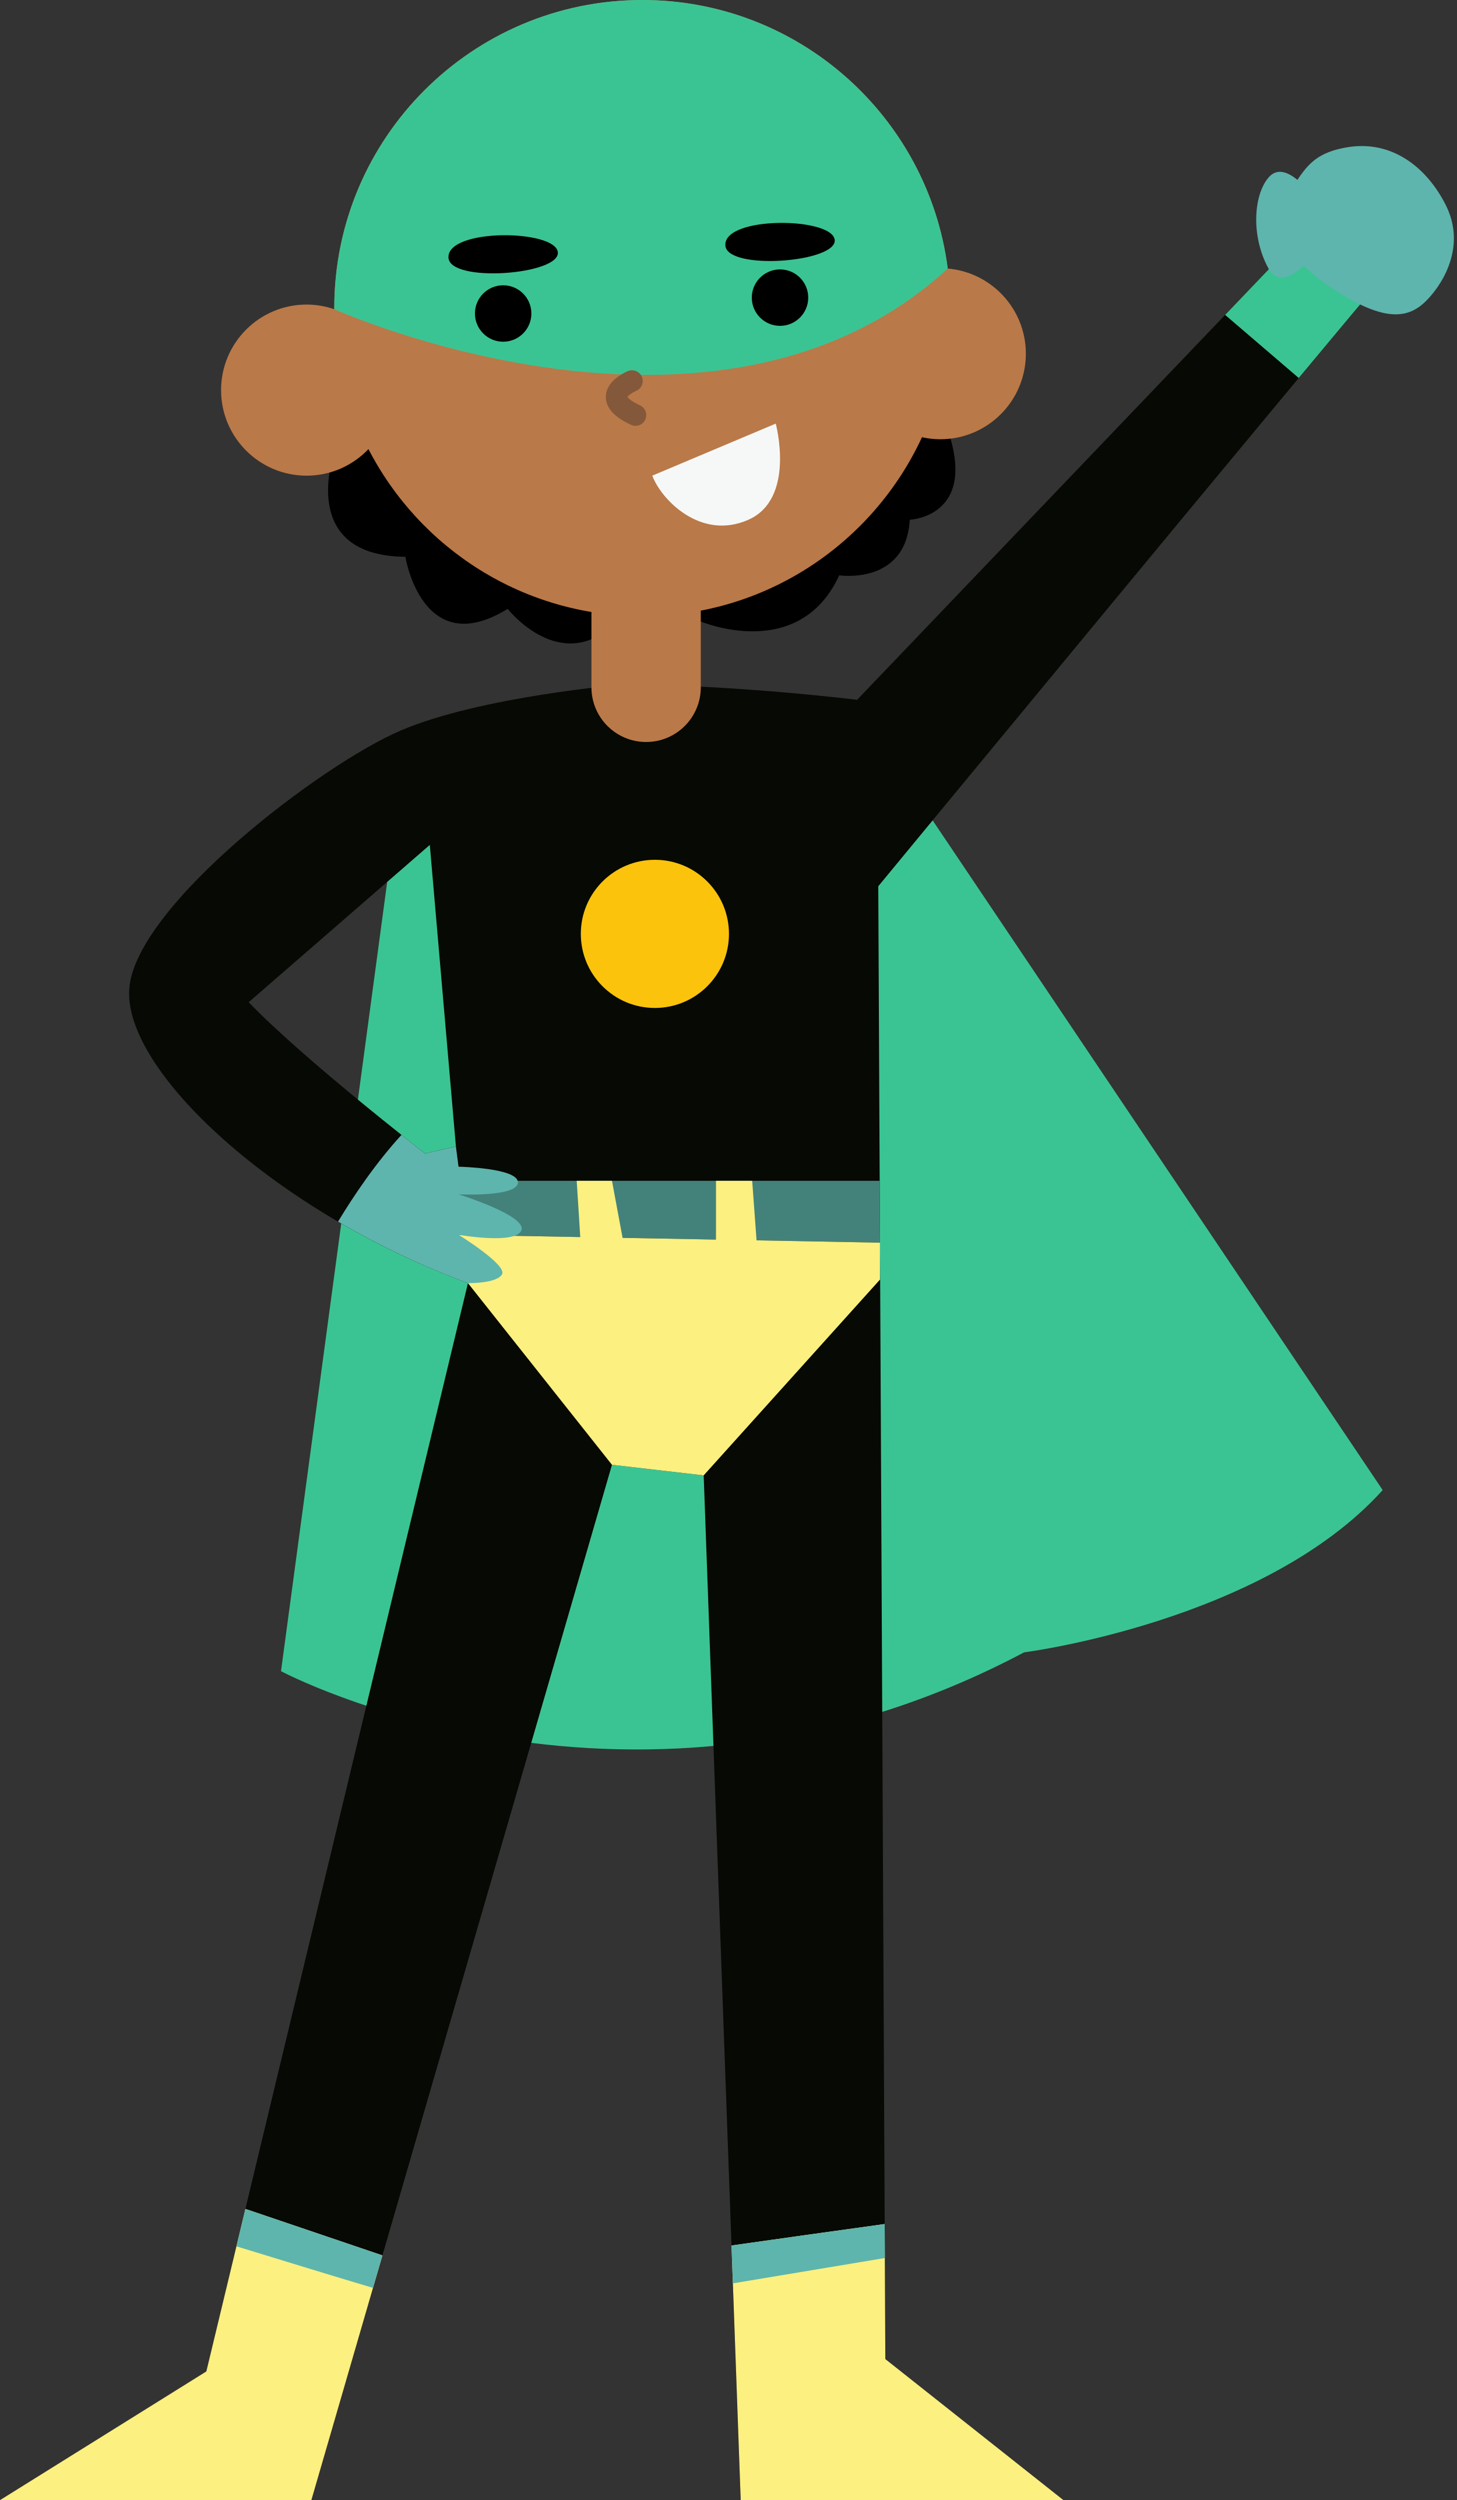 <svg width="204" height="350" viewBox="0 0 204 350" fill="none" xmlns="http://www.w3.org/2000/svg">
<rect x="0" y="0" width="204" height="350" fill="#333333" stroke="none"/>
<path d="M56.136 109.17L39.345 233.952C39.345 233.952 88.731 260.29 143.385 231.318C143.385 231.318 176.967 227.038 193.594 208.601L125.661 107.524L56.136 109.17Z" fill="#3BC493"/>
<path d="M122.971 124.068C122.971 124.068 183.221 51.013 193.592 38.896L182.727 32.381L120.007 97.969C120.007 97.969 102.774 95.836 87.192 95.836C87.192 95.836 67.329 97.481 56.136 102.256C44.941 107.03 19.096 126.785 18.109 138.307C17.121 149.83 38.687 169.75 65.519 179.627L28.891 331.982L0 350H43.596L85.684 205.061L98.525 206.542L103.71 350H148.898L123.958 330.253L122.971 124.068ZM59.51 161.477C59.51 161.477 42.472 148.266 34.817 140.303L60.178 118.281L63.832 160.487L59.51 161.477Z" fill="#070904"/>
<path d="M53.546 315.74L34.361 309.233L28.891 331.982L0 350H43.596L53.546 315.74Z" fill="#FCF080"/>
<path d="M33.102 314.47C39.325 316.382 48.216 319.104 52.226 320.286L53.546 315.74L34.361 309.233L33.102 314.47Z" fill="#5EB5AD"/>
<path d="M123.958 330.253L123.867 311.349C117.109 312.285 108.302 313.512 102.421 314.353L103.709 350H148.897L123.958 330.253Z" fill="#FCF080"/>
<path d="M123.867 311.349C117.109 312.285 108.302 313.512 102.421 314.353L102.613 319.653L123.89 316.107L123.867 311.349Z" fill="#5EB5AD"/>
<path d="M123.168 165.306H59.263L56.136 172.714L123.21 173.962L123.168 165.306Z" fill="#43827A"/>
<path d="M123.209 173.962L105.928 173.64L105.316 165.306H100.249V173.533L87.17 173.291L85.684 165.306H80.746L81.245 173.18L64.211 172.864L65.519 179.628L85.684 205.061L98.524 206.543L123.209 179.134V173.962Z" fill="#FCF080"/>
<path d="M91.694 141.107C97.421 141.107 102.065 136.463 102.065 130.736C102.065 125.008 97.421 120.365 91.694 120.365C85.966 120.365 81.323 125.008 81.323 130.736C81.323 136.463 85.966 141.107 91.694 141.107Z" fill="#FBC30C"/>
<path d="M64.201 167.199C64.201 167.199 72.433 167.609 72.514 165.553C72.597 163.495 64.201 163.331 64.201 163.331L63.83 160.49L59.508 161.478C59.508 161.478 58.212 160.472 56.211 158.878C52.574 162.851 49.496 167.438 47.329 171.019C52.93 174.296 59.069 177.253 65.517 179.628C65.517 179.628 69.551 179.711 70.292 178.393C71.033 177.076 64.211 172.864 64.211 172.864C64.211 172.864 72.267 174.278 73.008 172.22C73.751 170.162 64.201 167.199 64.201 167.199Z" fill="#5EB5AD"/>
<path d="M182.727 32.381L171.536 44.084L181.84 52.916C187.215 46.456 191.465 41.381 193.592 38.894L182.727 32.381Z" fill="#3BC493"/>
<path d="M46.802 63.378C46.802 63.378 41.573 77.824 56.758 77.946C56.758 77.946 59.105 92.64 71.08 85.232C71.08 85.232 77.747 93.752 85.032 88.195L97.997 86.96C97.997 86.96 111.825 92.886 117.504 80.54C117.504 80.54 126.854 81.957 127.381 72.761C127.381 72.761 136.903 72.39 132.697 60.168L98.368 55.723L47.376 59.304L46.802 63.378Z" fill="black"/>
<path d="M90.465 103.874C86.238 103.874 82.81 100.447 82.81 96.219V66.835C82.81 62.607 86.238 59.18 90.465 59.18C94.692 59.18 98.12 62.607 98.12 66.835V96.219C98.12 100.447 94.692 103.874 90.465 103.874Z" fill="#BA7948"/>
<path d="M132.696 37.594C129.978 16.39 111.875 0 89.932 0C66.112 0 46.802 19.31 46.802 43.13C46.802 43.183 46.806 43.236 46.806 43.289C45.589 42.873 44.289 42.636 42.93 42.636C36.316 42.636 30.953 47.997 30.953 54.613C30.953 61.226 36.315 66.59 42.93 66.59C46.34 66.59 49.408 65.159 51.589 62.872C58.753 76.759 73.227 86.261 89.932 86.261C107.294 86.261 122.25 75.997 129.089 61.211C129.916 61.392 130.774 61.493 131.657 61.493C138.27 61.493 143.634 56.132 143.634 49.516C143.632 43.254 138.822 38.122 132.696 37.594Z" fill="#BA7948"/>
<path d="M180.752 26.532C177.915 30.698 179.084 35.482 186.617 40.421C194.149 45.359 197.42 44.557 199.951 41.841C202.481 39.125 205.136 34.062 202.42 28.693C199.704 23.322 194.827 19.618 188.715 20.605C183.742 21.41 182.727 23.63 180.752 26.532Z" fill="#5EB5AD"/>
<path d="M132.696 37.594C129.978 16.39 111.875 0 89.932 0C66.112 0 46.803 19.31 46.803 43.13C46.803 43.183 46.806 43.236 46.806 43.289C46.806 43.289 100.356 67.37 132.696 37.594Z" fill="#3BC493"/>
<path d="M70.449 47.839C72.631 47.839 74.4 46.07 74.4 43.888C74.4 41.706 72.631 39.937 70.449 39.937C68.267 39.937 66.498 41.706 66.498 43.888C66.498 46.07 68.267 47.839 70.449 47.839Z" fill="black"/>
<path d="M109.213 45.617C111.395 45.617 113.164 43.848 113.164 41.666C113.164 39.484 111.395 37.715 109.213 37.715C107.031 37.715 105.262 39.484 105.262 41.666C105.262 43.848 107.031 45.617 109.213 45.617Z" fill="black"/>
<path d="M62.791 36.056C62.935 39.661 78.512 38.468 78.101 35.287C77.69 32.105 62.627 31.939 62.791 36.056Z" fill="black"/>
<path d="M101.557 34.329C101.701 37.934 117.278 36.741 116.867 33.56C116.454 30.378 101.391 30.212 101.557 34.329Z" fill="black"/>
<path d="M91.329 66.588L108.614 59.302C108.614 59.302 111.455 69.798 104.786 72.761C98.117 75.724 92.564 69.922 91.329 66.588Z" fill="#F6F8F7"/>
<path d="M88.49 53.336C88.49 53.336 83.304 55.476 88.983 58.111" stroke="#84583A" stroke-width="3" stroke-miterlimit="10" stroke-linecap="round" stroke-linejoin="round"/>
<path d="M183.035 26.532C182.788 26.346 179.7 22.395 177.602 24.865C175.504 27.334 175.133 33.074 177.602 37.582C180.072 42.088 185.751 33.323 185.751 33.138C185.751 32.952 183.035 26.532 183.035 26.532Z" fill="#5EB5AD"/>
</svg>
